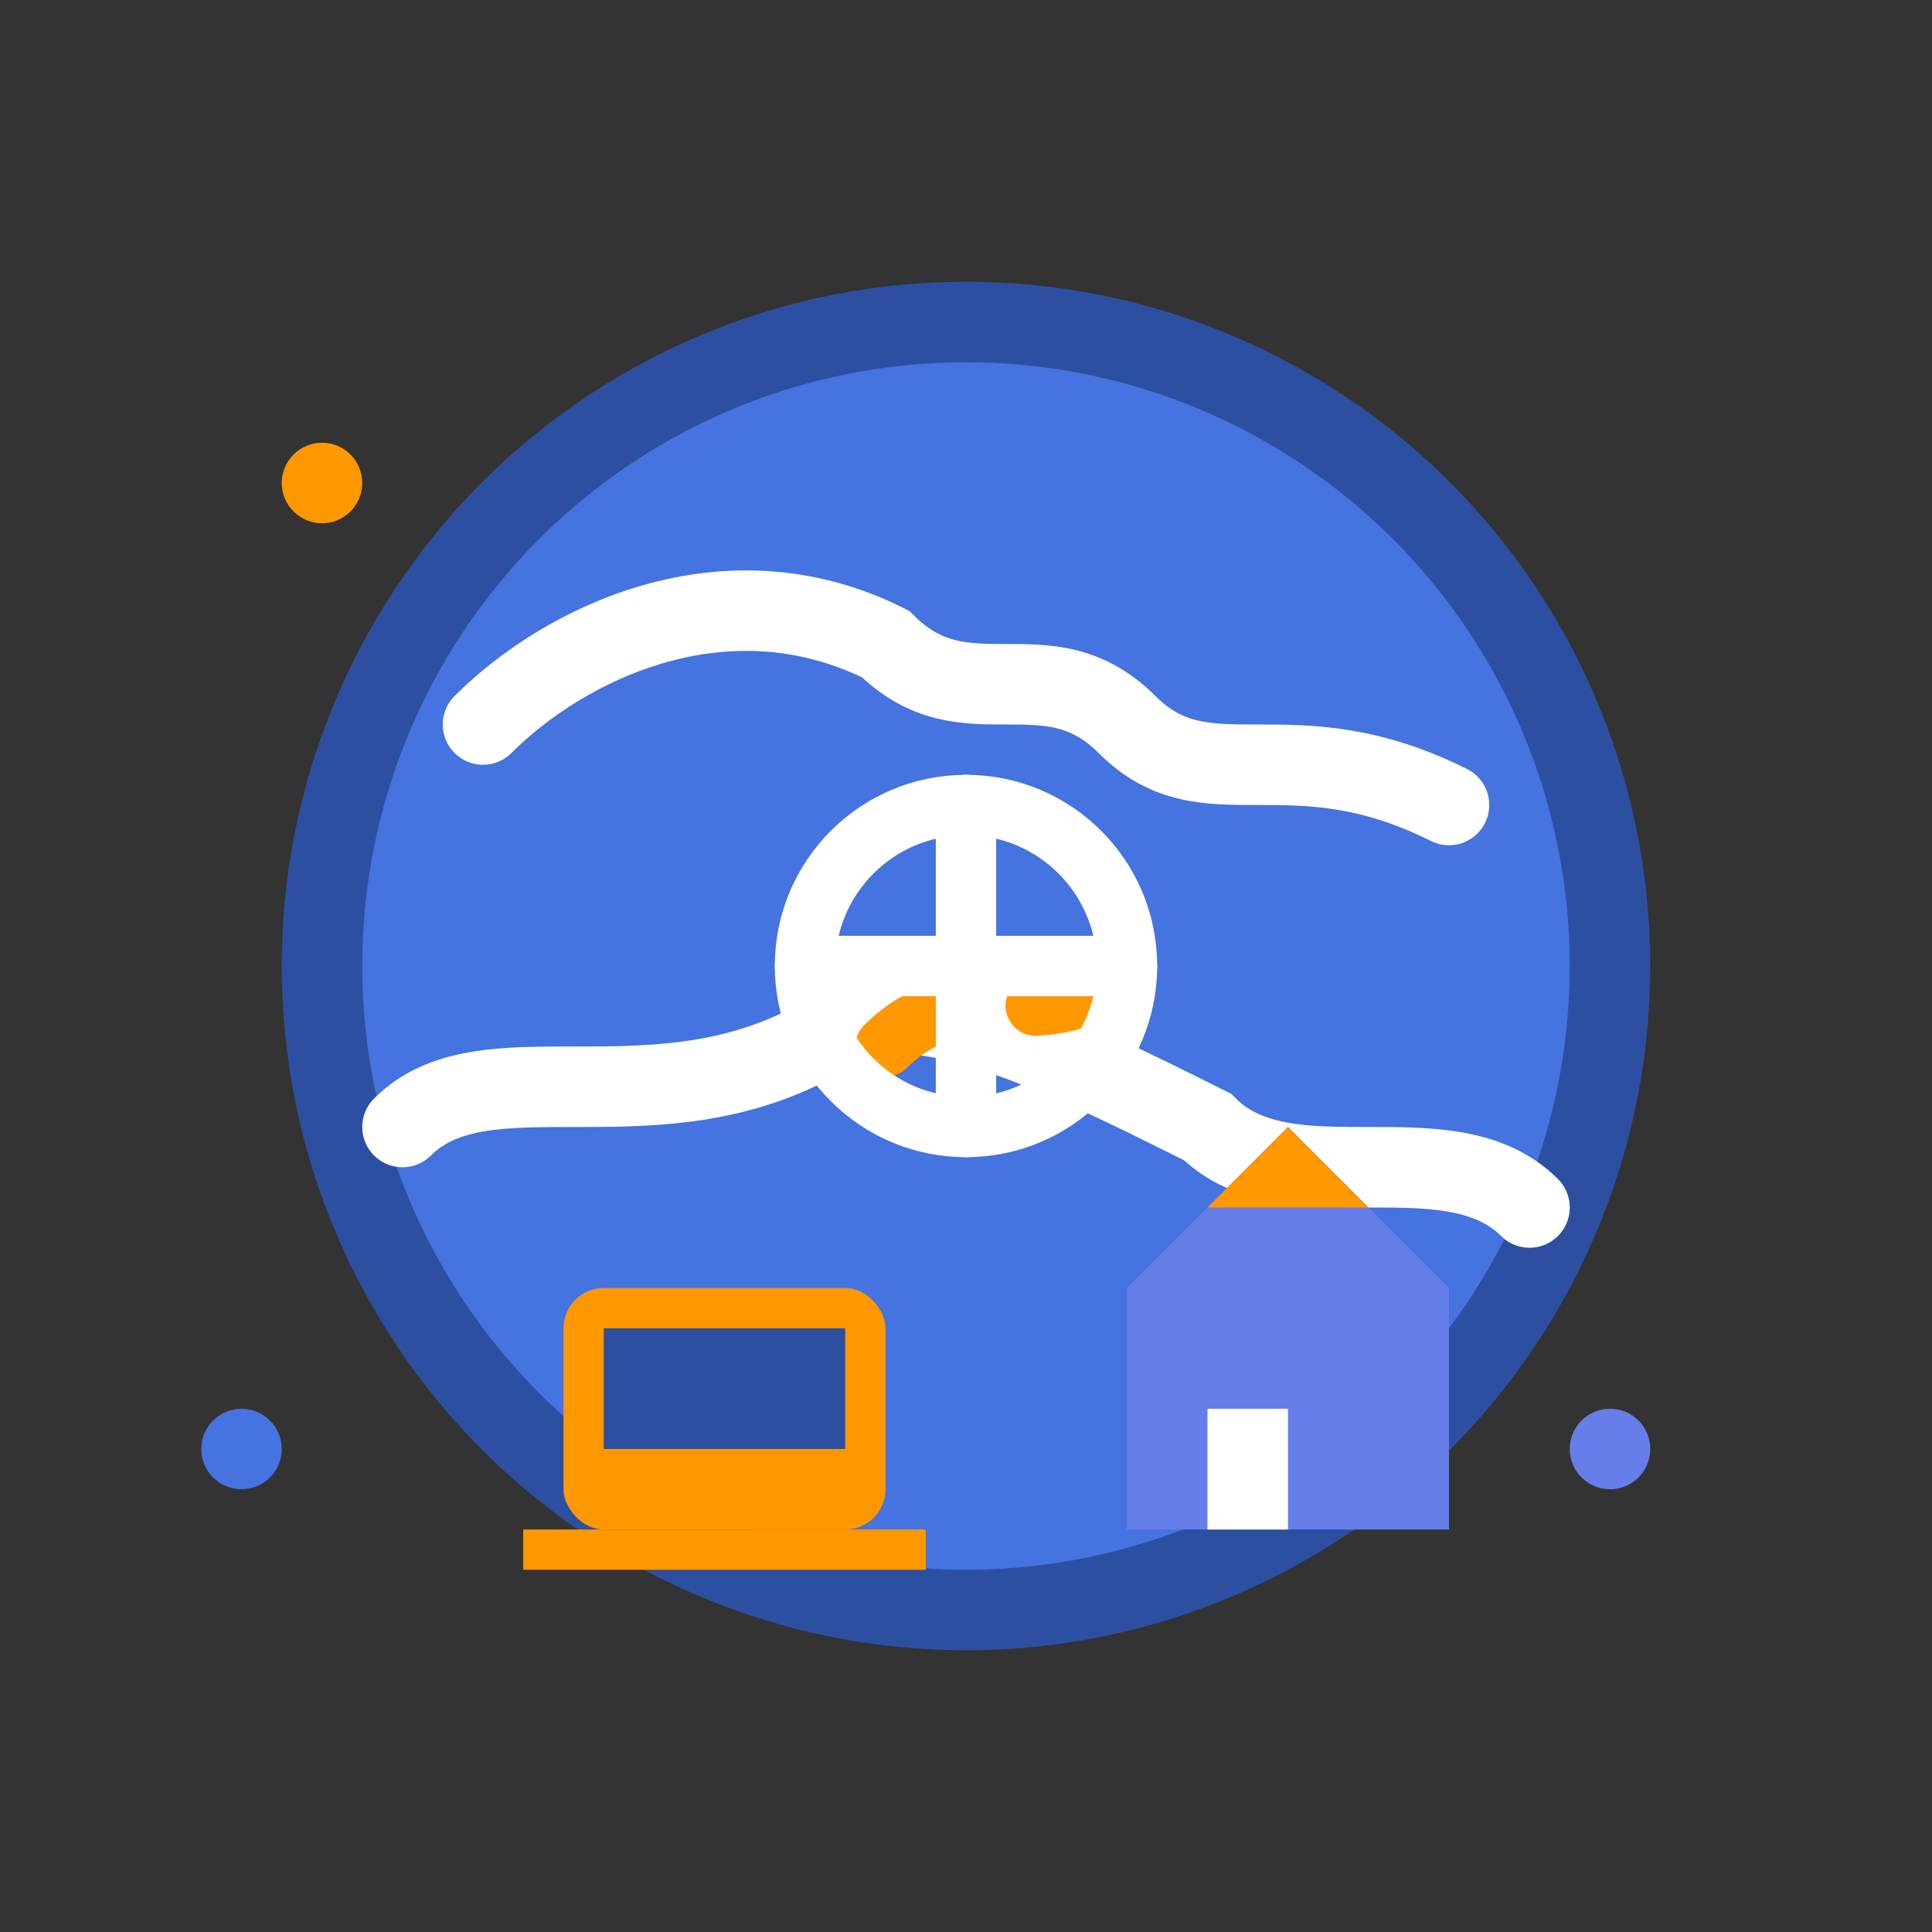 <svg width="48" height="48" viewBox="0 0 48 48" fill="none" xmlns="http://www.w3.org/2000/svg">
  <rect x="0" y="0" width="48" height="48" fill="#333333" stroke="none"/>
  <!-- Globe/World -->
  <circle cx="24" cy="24" r="16" fill="#4573df" stroke="#2d4fa2" stroke-width="2"/>
  
  <!-- Continents/landmasses -->
  <path d="M12 18C14 16 18 14 22 16C24 18 26 16 28 18C30 20 32 18 36 20" 
        stroke="#ffffff" stroke-width="2" fill="none" stroke-linecap="round"/>
  <path d="M10 28C12 26 16 28 20 26C22 24 26 26 30 28C32 30 36 28 38 30" 
        stroke="#ffffff" stroke-width="2" fill="none" stroke-linecap="round"/>
  
  <!-- Remote work indicators -->
  <!-- Laptop -->
  <rect x="14" y="32" width="8" height="6" rx="1" fill="#ff9800"/>
  <rect x="15" y="33" width="6" height="3" fill="#2d4fa2"/>
  <rect x="13" y="38" width="10" height="1" fill="#ff9800"/>
  
  <!-- Home -->
  <path d="M28 32L32 28L36 32V38H28V32Z" fill="#667eea"/>
  <rect x="30" y="35" width="2" height="3" fill="#ffffff"/>
  <path d="M32 28L30 30H34L32 28Z" fill="#ff9800"/>
  
  <!-- Connection waves -->
  <path d="M22 26C24 24 26 26 28 24" stroke="#ff9800" stroke-width="1.5" 
        fill="none" stroke-linecap="round" stroke-dasharray="2,2"/>
  
  <!-- Work-life balance symbol -->
  <circle cx="24" cy="24" r="4" fill="none" stroke="#ffffff" stroke-width="1.5"/>
  <path d="M24 20V28M20 24H28" stroke="#ffffff" stroke-width="1.5" stroke-linecap="round"/>
  
  <!-- Freedom indicators -->
  <circle cx="8" cy="12" r="1" fill="#ff9800"/>
  <circle cx="40" cy="36" r="1" fill="#667eea"/>
  <circle cx="6" cy="36" r="1" fill="#4573df"/>
</svg>
